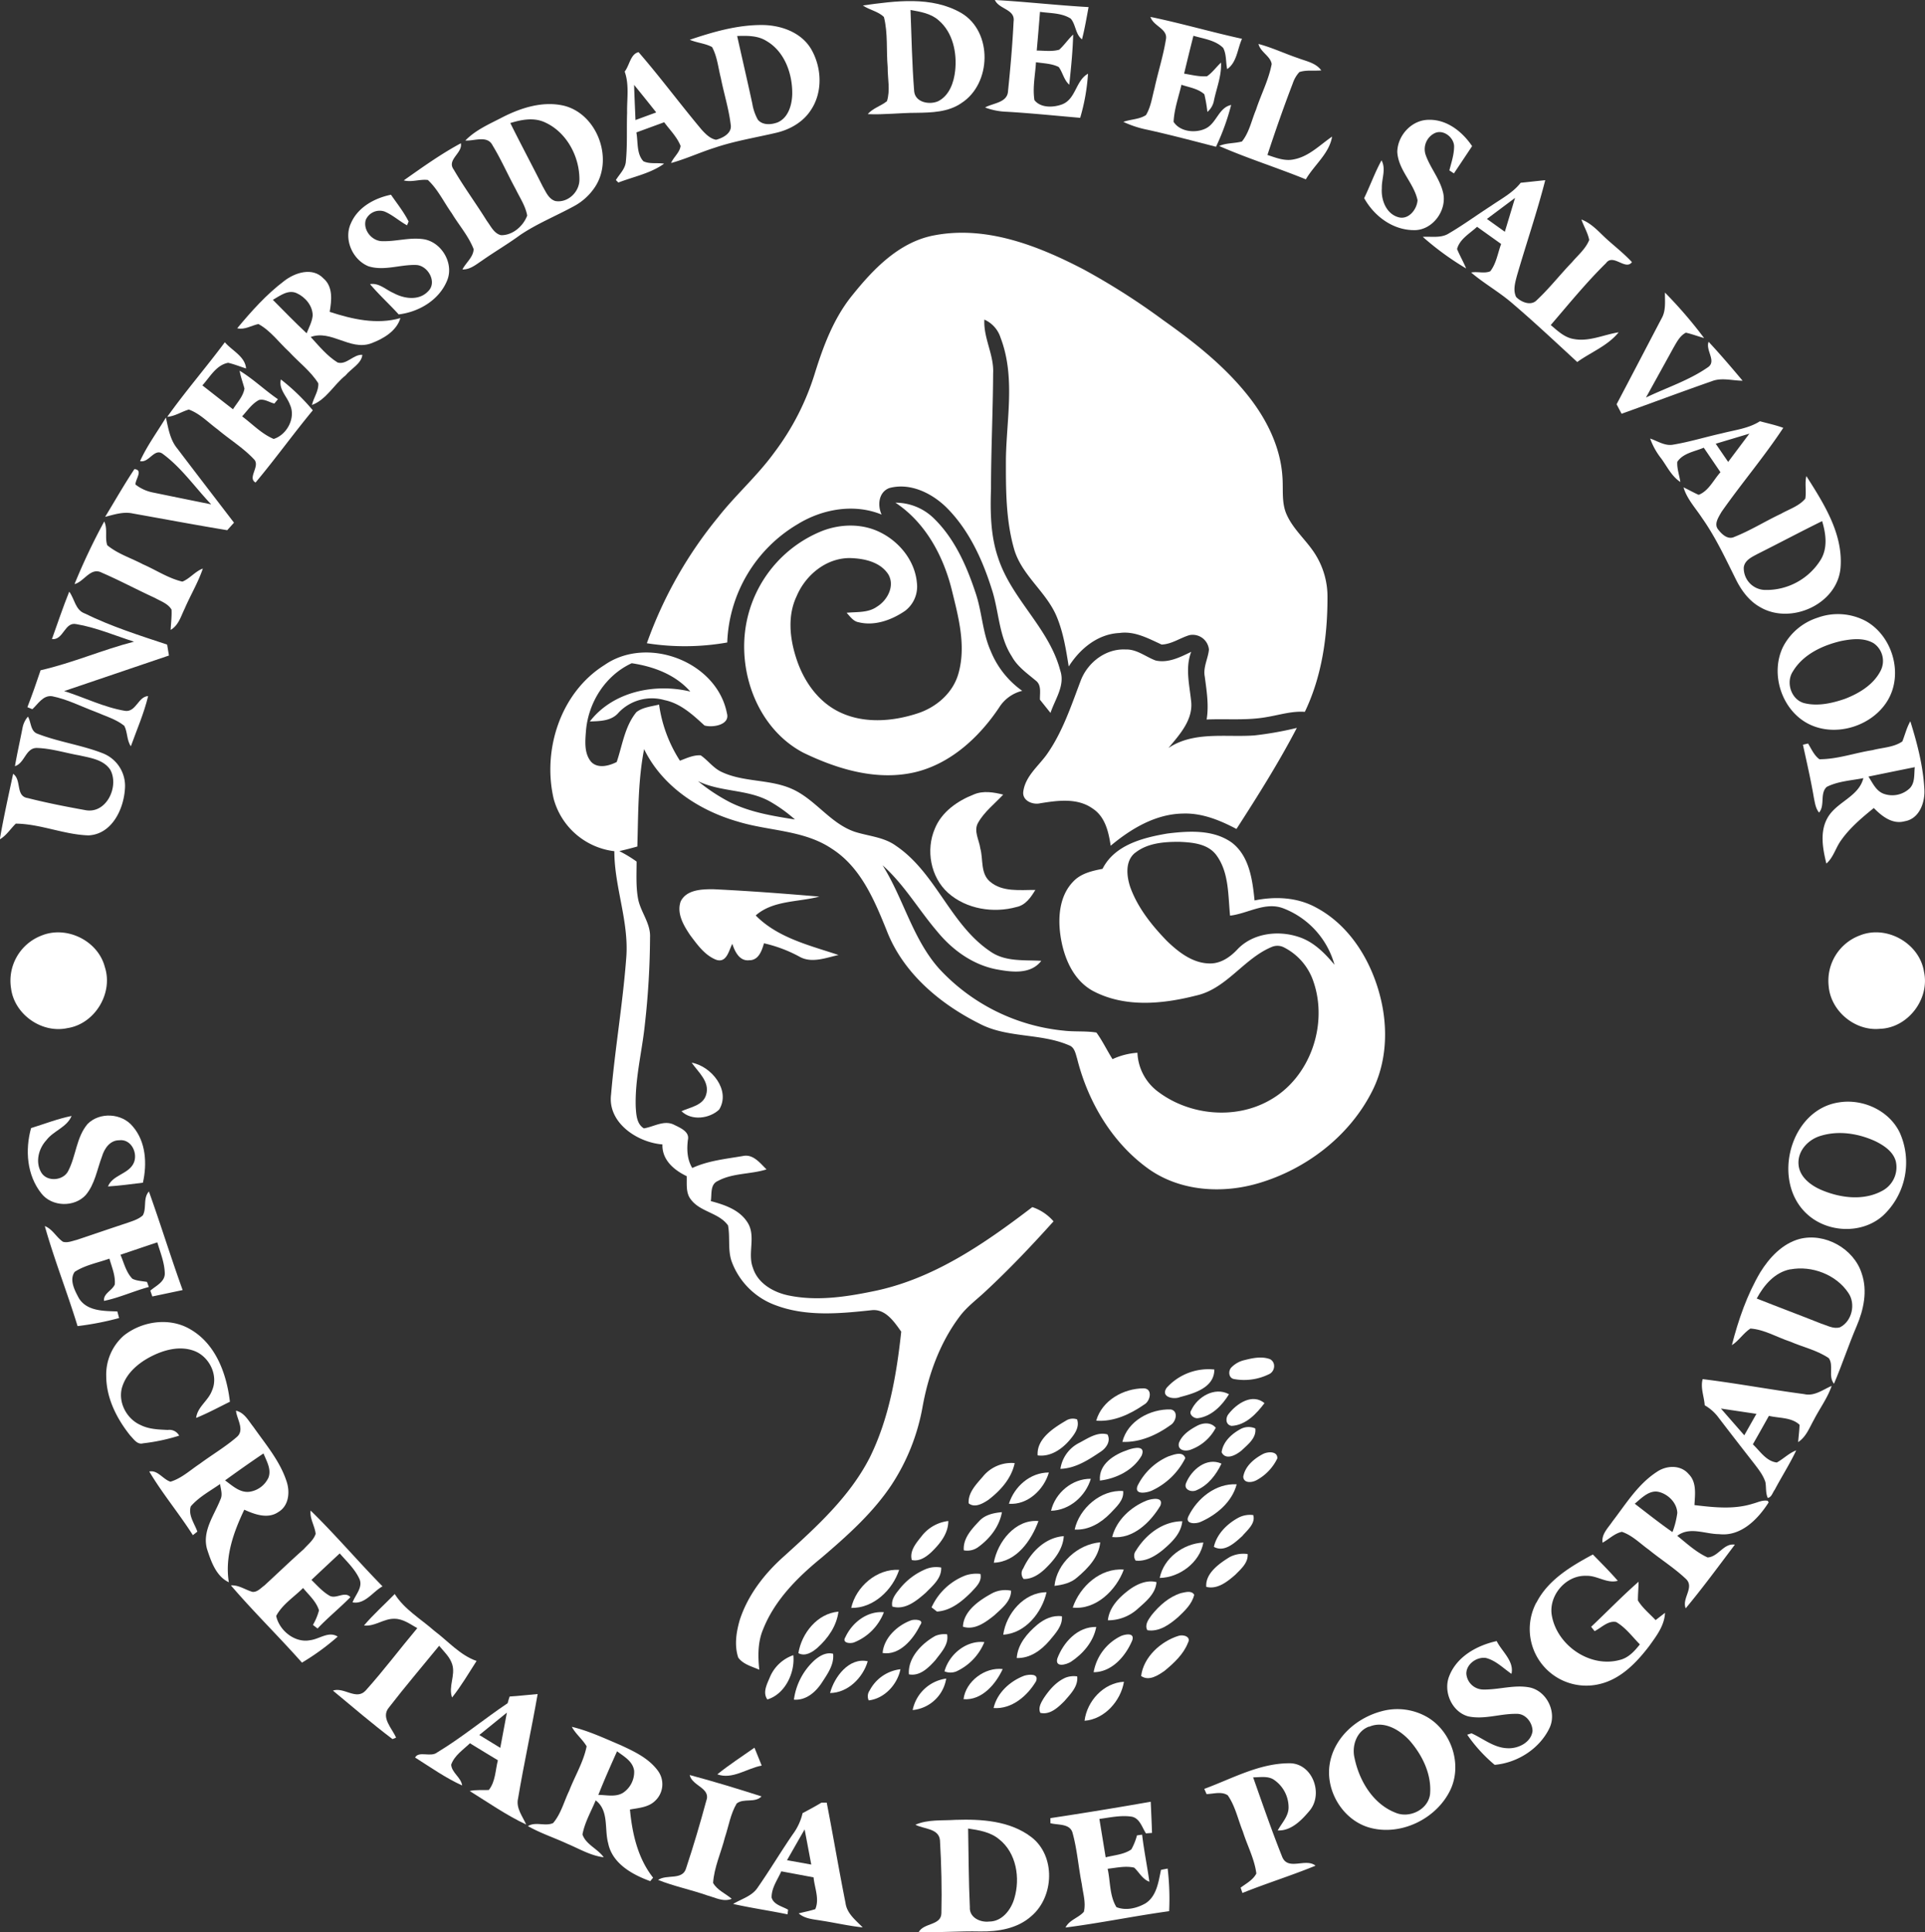 <svg id="Layer_1" data-name="Layer 1" xmlns="http://www.w3.org/2000/svg" viewBox="0 0 635.09 637.42"><rect x="0" y="0" width="635.09" height="637.42" fill="#333333" stroke="none"/><defs><style>.cls-1{fill:#fff;}</style></defs><path class="cls-1" d="M347.91,56.11c10.7-1.48,22.67-3.18,32.49,2.5,10.42,6.18,10,23.33,0,29.72-4.34,3-9.8,3.13-14.88,3.2-5.35,0-10.68.68-16,.43,1.72-2,4.35-2.65,6.34-4.27,1.15-3.61.2-7.52.24-11.24-.49-5.49.13-11.16-1.24-16.53C353,58.05,350.06,57.61,347.91,56.11Zm15.72,1.49c.35,8.94.5,17.9,1.21,26.82.34,3.7,5.06,4.56,7.92,3.28,3.7-1.86,5.2-6.23,5.61-10.1C379,71.7,377.61,65,372.9,61,370.36,58.74,366.87,58.18,363.63,57.6Z" transform="translate(-63.24 -54.31)"/><path class="cls-1" d="M391.47,54.31c10.32.58,20.59,1.76,30.91,2.34-.67,3.56-1.26,7.13-2.17,10.64-2.2-1.69-2-4.81-3.7-6.82-3-1.94-6.76-1.75-10.16-2.25q-.5,6.39-1.07,12.77c2.46,0,5,.41,7.41-.28,1.69-1.52,2.95-3.45,4.61-5-.14,5.53-.71,11-1.29,16.54-1.77-1.56-2.14-4-3.47-5.83-2.32-1.17-5-1.19-7.51-1.58-.24,4.15-1.17,8.36-.51,12.5,2.05,2.65,6.28,2.47,9.16,1.39,4.55-1.78,4.43-7.85,8.51-10.1a66.1,66.1,0,0,1-2.58,14.55c-8.06-.69-16.1-1.52-24.18-2a22.09,22.09,0,0,1-7.19-1.41c2.65-1.51,7.41-1.53,7.57-5.47.79-7.61,1.46-15.26,1.83-22.9C398.24,57.33,392.84,57.41,391.47,54.31Z" transform="translate(-63.24 -54.31)"/><path class="cls-1" d="M442.8,59.89C453,62,462.9,64.9,473,67.11c-1.53,3.35-1.67,7.76-4.89,10-.5-2.31-.2-4.91-1.33-7-2.59-2.58-6.48-3-9.81-4q-1.58,6.24-3.07,12.49c2.49.41,5,1.06,7.55.87,1.79-1.22,3-3,4.62-4.51.23,4.28-1.44,8.32-2.31,12.44a6.4,6.4,0,0,1-2.18,3.83,49,49,0,0,0-1-5.81c-2.08-1.89-5-2.28-7.56-3.14-.94,4.06-2.39,8-2.59,12.23,2.1,3.29,7.15,3.81,10.48,2.24,3.71-1.7,4.33-6.94,8.51-7.81a76.91,76.91,0,0,1-5,13.79c-7.54-1.94-15.06-3.94-22.66-5.62a34.66,34.66,0,0,1-7.9-2.59c2.43-.89,5.28-.8,7.46-2.25,1.61-2.66,2-5.83,2.8-8.78,1.17-5.39,2.88-10.66,3.76-16.1C448.66,63.81,443.76,63,442.8,59.89Z" transform="translate(-63.24 -54.31)"/><path class="cls-1" d="M290.81,67.43c7.63-2.58,15.58-4.88,23.7-4.87,6.16,0,12.85,2.27,16.22,7.74,3.64,6.08,4.07,14.37,0,20.37-2.53,3.91-6.83,6.36-11.28,7.42-6.86,1.62-13.85,2.72-20.54,5-4.81,1.52-9.4,3.67-14.27,5,.85-2,2.9-3.49,3.13-5.65-1.2-3-3.54-5.26-5.4-7.8L273.19,98c.59,3.15,0,7,2.32,9.51,2.1,1,4.58.42,6.82.8-4.44,3.21-10,4.26-15.08,6.22l-.82-.82c1.21-2,3.18-3.74,3.3-6.24.52-5.32.22-10.69.4-16-.08-4.52.76-9.19-.8-13.55,1.6-2,1.92-5.83,4.59-6.4,7.22,8.32,13.78,17.22,20.87,25.65,1.3,1.39,2.73,2.89,4.69,3.25,2.24-.57,5.35-2.19,4.83-5-.62-5.2-2.23-10.23-3.25-15.37-.88-3.41-1.18-7.08-2.9-10.22C295.9,68.6,293.18,68.46,290.81,67.43Zm15.63-1.25c1.66,7.44,3.39,14.87,5,22.32a16.32,16.32,0,0,0,1.81,5.27c1.55,1.94,4.49,1.71,6.58.9,3.49-1.53,4.67-5.7,4.78-9.21.13-6.69-2.46-14.15-8.52-17.64C313.21,66,309.71,66.09,306.44,66.18Zm-34,16.17c.12,3.85.3,7.71.46,11.56l6.84-2.51C277.35,88.38,274.92,85.35,272.47,82.35Z" transform="translate(-63.24 -54.31)"/><path class="cls-1" d="M478.43,68.81c4.47,1.19,8.66,3.18,13,4.65,2.71,1.05,5.9,1.55,7.72,4.07-2.4.24-4.93-.21-7.23.56a10.24,10.24,0,0,0-2.16,3.69c-3,7.81-5.76,15.71-8.37,23.65,2.77.91,5.67,2.11,8.65,1.47,5-.91,8.64-4.76,12.68-7.53-.91,5.6-5.91,9.36-8.66,14.11-9.46-3.85-19.23-6.9-28.59-11,2.37-1.07,5-.81,7.51-1.49,2.42-3,3.17-7,4.64-10.48,1.65-5.05,4.19-9.84,5.17-15.08C482.38,72.8,479.1,71.53,478.43,68.81Z" transform="translate(-63.24 -54.31)"/><path class="cls-1" d="M229,93c6.1-3.11,13.14-5.37,20-3.88,11.06,2.5,16.7,17.23,10.67,26.68a19.2,19.2,0,0,1-7.2,6.6c-5.84,3.18-12.06,5.69-17.59,9.42-4.09,3-8.47,5.55-12.61,8.46-2,1.32-3.94,3-6.46,2.92,1.13-2.24,3.61-4.07,3.69-6.7-1.68-4.32-4.82-7.87-7.2-11.81-2.63-3.68-4.59-7.92-7.9-11-2.65-.34-5.3.83-7.95.13,6.11-4.3,12.25-8.71,18.83-12.24.67,3.24-4.76,5.39-2.35,8.67,3.37,5.8,7.38,11.22,10.92,16.92,1.32,1.74,2.36,4.18,4.69,4.73,3.85.07,7.32-3,8.63-6.46-.54-3.14-2.4-5.85-3.77-8.68-2.63-4.78-4.8-9.81-7.64-14.46-1.7-3.49-6.07-1.4-9-1.63C220.18,97.15,224.72,95.23,229,93Zm2.62,1.94c3.47,7,7.16,13.88,10.66,20.86,1.06,1.82,2,4.21,4.21,4.84,4.16.67,8-3.08,7.91-7.2,0-7.54-4.23-15.45-11.2-18.68C239.48,92.94,235.31,93.76,231.58,94.91Z" transform="translate(-63.24 -54.31)"/><path class="cls-1" d="M524.23,104.46c.06-5.45,4.76-10.61,10.34-10.62,6-.18,11.14,3.91,14.34,8.68q-3,4.52-6,9l-1.5-1c.68-2.65,1.6-5.32,1.56-8.09-.19-2.89-3.58-5.51-6.38-4.2a5.88,5.88,0,0,0-3.06,7c1.45,4.28,4.56,7.82,5.71,12.23,1.73,6-3.33,13-9.66,12.77-6.92-.07-13-4.65-16.28-10.55,2-4.13,3.52-8.45,5.73-12.47,1.57,2.89,0,6.12.1,9.19-.29,3.87,1.45,8.49,5.54,9.59,3.32.88,6.05-2.61,6.24-5.63C529.73,114.71,524.58,110.48,524.23,104.46Z" transform="translate(-63.24 -54.31)"/><path class="cls-1" d="M564.94,114.61c2.7-.27,5.39-.59,8.1-.85-2.73,10.66-6.32,21.07-9.37,31.63-.58,2.23-1.31,4.71-.22,6.91,1.67,1.71,4.91,3.06,6.83,1,4.14-3.87,7.63-8.37,11.56-12.45,2-2.35,4.53-4.44,5.71-7.37-.47-2.38-1.79-4.48-2.58-6.75,3.51,1.3,5.89,4.26,8.6,6.68s5.6,4.7,8.08,7.38c-2.13,2.87-6.18-2.95-8.55.32-6.51,6.4-12.29,13.51-18.24,20.43,2.24,1.89,4.5,4.1,7.52,4.6,5.11,1,9.93-1.43,14.88-2.2-3.59,4.45-9.12,6.53-13.66,9.8-7.17-6.6-14.27-13.28-21.69-19.6-4.22-3.6-9.09-6.33-13.31-9.92,2.07-.42,4.4.42,6.31-.42,2-2.57,2.47-6,3.58-9l-7.94-5.67c-2.38,2.21-5.71,4-6.6,7.33.9,2.18,2.09,4.23,3,6.42a93.37,93.37,0,0,1-14.31-10.43c2.88-.19,6.06.51,8.64-1.16,4.77-2.79,9.23-6.07,13.88-9.06C558.56,119.88,562.35,117.92,564.94,114.61ZM553.8,126.54l5.91,4.23q1.69-5.58,3.37-11.17Z" transform="translate(-63.24 -54.31)"/><path class="cls-1" d="M179,128c2.28-5.33,7.79-8.33,13.23-9.45,2,2.91,4.23,5.68,5.82,8.84l-.52,1.25c-2.59-1.39-4.77-3.47-7.51-4.58a5,5,0,0,0-6.11,2.81c-1,3.39,2.17,7.13,5.62,7,4.32.12,8.59-1.22,12.92-.71,6.2.57,10.69,7.84,8.33,13.63-2.61,6.48-9.27,10.42-16,11.25-3.09-3.4-6.51-6.49-9.46-10,3-.48,5.21,1.86,7.76,2.95,3.45,1.89,8.37,2.6,11.34-.53,3.19-2.94.06-8.54-3.84-8.73-5.26-.2-10.6,2.06-15.79.42C179.51,140,176.58,133.22,179,128Z" transform="translate(-63.24 -54.31)"/><path class="cls-1" d="M344.16,152.05c7.13-8.91,15.72-18,27.46-20.13,17.14-3.22,34.17,3.49,49.13,11.28A226.8,226.8,0,0,1,447,159.93c10.41,7.37,20.59,15.4,28.47,25.54,5.8,7.47,10.19,16.4,10.85,25.95.36,4.24-.39,8.74,1.45,12.73,2.28,5.06,6.76,8.63,9.6,13.34a26.27,26.27,0,0,1,3.83,13.91c0,12.89-1.83,26-7.47,37.75-4.22-.31-8.29,1-12.4,1.69-6.6,1.23-13.35.54-20,.84.78-4.72,0-9.45-.61-14.12-.61-3.1,1.07-5.93,1.37-8.93a5.39,5.39,0,0,0-6.42-4.79c-3.1.92-5.87,3-9.19,3.11-4.4-2-8.89-4.53-13.92-3.81-7.16.32-13.05,5.22-16.73,11.05-.88-5.48-1.74-11-3.86-16.2-3.37-8.39-11.7-13.8-14.19-22.65-2.75-9.66-2.69-19.85-2.67-29.82.24-13.25,3.13-27.09-1.79-39.86a9.7,9.7,0,0,0-5.32-5.91c-.34,6.12,3.22,11.62,2.89,17.74-.06,12.68-.7,25.36-.7,38-.26,7.66-.17,15.52,2.35,22.85,4.44,13.66,16.82,23.16,20.49,37.16,1.7,4.94-1.74,9.51-3.21,14l-3.48-4.35c-.09-2.1.59-4.73-1.3-6.24-2.9-2.44-6.14-4.66-8-8.07-4.36-6.73-4.19-15-6.68-22.42-3.12-9.82-7.62-19.56-15.05-26.87-4.84-4.66-11.91-8.08-18.7-6.22-3.52,1.37-3.92,5.67-2.51,8.74-9-3.7-19.47-1.87-27.63,3.13a47.31,47.31,0,0,0-23.3,39.07,80.56,80.56,0,0,1-26.52.25A138.86,138.86,0,0,1,300.11,225c5.83-7.43,13-13.71,18.55-21.36a84.59,84.59,0,0,0,13.5-26.47C334.94,168.29,338.3,159.4,344.16,152.05Z" transform="translate(-63.24 -54.31)"/><path class="cls-1" d="M157,147c3.57-2.78,9.35-4.64,12.92-.87,3.26,2.75,2.73,7.31,2.09,11.06,7.49,2.45,15.53,4.29,23.33,2.06-1.3,4.38-5.83,6.94-9.87,8.41-6.82,2.3-13-4.63-19.72-2.18,2.75,3,5.38,6.25,8.87,8.42,2.93.89,5.28-2.76,8.16-2.53-.23,2.85-3.75,4.59-5.54,6.79-3.85,3.05-6.35,8-11.08,9.76.52-2.42,2.28-4.65,2.09-7.16-2.51-4-6.42-6.91-9.61-10.36-3.35-3.08-6.11-7-10.14-9.19-2.33.48-4.53,2-7,1.4C146.17,157,151.12,151.44,157,147Zm-3.71,6.26c3.67,3.7,7.31,7.44,11.11,11,.76-1.91,1.79-3.77,2-5.84,0-3.24-2.43-6.1-5.27-7.39S155.59,151.9,153.25,153.24Z" transform="translate(-63.24 -54.31)"/><path class="cls-1" d="M612.54,150.84a146.13,146.13,0,0,1,12.91,15c-2-.57-4-1.32-6-1.78-2,1-3.07,3.2-4.17,5.08-3,5.47-6,10.88-9,16.31,6.79-3.26,14.1-5.6,20.33-9.91,3.14-2-.78-5.61.33-8.47,3.86,4.16,7.56,8.48,11.21,12.84-3.39,0-6.86-1.12-10.14.16-10,3.49-19.84,7.18-29.77,10.74-.56-1-1.11-2.09-1.66-3.13,5-9.46,9.92-18.95,14.9-28.42C612.91,156.71,612.49,153.66,612.54,150.84Z" transform="translate(-63.24 -54.31)"/><path class="cls-1" d="M118.42,191.83c6-8.43,12.81-16.29,19-24.61,2.35,2.77,6.68,4.66,7,8.65-2-.63-3.89-1.41-5.91-1.87-3.95.74-6,4.69-8.5,7.45,3.36,2.63,6.71,5.27,10.1,7.88,1.37-2.19,3.34-4.2,3.78-6.82-.51-2-1.27-3.88-1.59-5.9,4.5,2.73,8.29,6.43,12.63,9.4l-1.18,1.43c-1.68-.39-3.35-1.67-5.11-1.15-2.3,1.24-3.79,3.49-5.52,5.38,3.41,2.54,6.43,5.78,10.41,7.45,4.37-1.36,7.37-6.94,5.38-11.27-1-2.8-3.8-5.12-3-8.36a69.45,69.45,0,0,1,10.53,10.18c-6.46,7.81-12.38,16.06-18.89,23.83-2.81-1.58,1.75-5.51-.57-7.72-3.54-3.76-8-6.48-11.95-9.81-3.09-2.26-5.82-5.22-9.49-6.55C123.09,190.14,121,191.62,118.42,191.83Z" transform="translate(-63.24 -54.31)"/><path class="cls-1" d="M109.45,206.43c2.31-5.08,5.66-9.61,8.53-14.37.78,3.52,1.35,7.3,3.72,10.18,6.21,8.19,12.49,16.34,18.74,24.51-.75.82-1.49,1.65-2.23,2.48-10.41-1.72-20.78-3.67-31.16-5.52-3.1-.68-6.15.36-9.12,1.11,3.21-5.26,6.25-10.63,9.66-15.75,3,.26.26,3.43.35,5.09a13.54,13.54,0,0,0,5.58,2.59q9.7,2,19.39,3.95c-5.3-5.57-9.76-12.08-16-16.67C114.17,202,112.38,207.15,109.45,206.43Z" transform="translate(-63.24 -54.31)"/><path class="cls-1" d="M631.29,197.28c4.25-1.11,8.81-1.58,12.58-4,2.57.71,5.19,1.25,7.7,2.18-6.31,9.57-13.79,18.33-20.37,27.72-.94,1.68-2.6,4-1.11,5.81,1.19,1.57,3.17,3.47,5.31,2.46,5.34-2.11,10.24-5.2,15.44-7.65,2.72-1.54,6-2.54,8-5,.4-2.46-.23-5,.35-7.43,5.72,9,12.15,19,11.28,30.16-.93,12-16.19,18.93-26.3,13.21-3.84-2.05-6.5-5.7-8.36-9.54-3.4-6.83-6.64-13.79-11.07-20.05-2.14-3.28-4.95-6.22-6.08-10.06,1.68.78,3.29,1.72,5,2.47,3.32-1.3,4.89-4.93,7.19-7.46q-2.75-4.05-5.51-8.09c-3,1.29-6.8,1.76-8.73,4.66-.16,2.26.7,4.43,1,6.65-2.85-1.87-4.32-5-6.25-7.68a23.27,23.27,0,0,1-3.71-6.65c2.48.82,4.92,2.56,7.67,2C620.73,200.09,626,198.45,631.29,197.28Zm-2,3.42c1.36,2,2.72,4,4.1,6l7-9.33Zm13.81,36.35c-1.84,1-4.3,2.07-4.56,4.48a7.18,7.18,0,0,0,7,7.41A21.06,21.06,0,0,0,664,238.85c2.27-3.87,1.63-8.52.39-12.62C657.27,229.73,650.23,233.48,643.1,237.05Z" transform="translate(-63.24 -54.31)"/><path class="cls-1" d="M358.67,220.15A18.1,18.1,0,0,1,371,225c7,6.64,11.08,15.77,14.07,24.82,2.16,6.28,2.28,13.1,5,19.21a29.86,29.86,0,0,0,10.42,13.19,12.47,12.47,0,0,0-7.63,5.52C386.32,297.5,377,306.13,365.4,309c-12.64,3.06-25.73-.86-37.11-6.36-15.14-7.95-22-26.86-18.74-43.15a41,41,0,0,1,24.89-30c6.18-2.41,13.44-2.53,19.42.55,6.25,3.16,11.23,9.38,11.87,16.48a10.07,10.07,0,0,1-3.87,9.3c-4.36,3-10,5.09-15.31,3.78-1.81-.29-2.85-1.92-4-3.13,3.34-.35,7.07.08,10-2,3.44-2.09,6-6.82,3.77-10.65-2.67-4.19-8.15-5.31-12.78-5.4-7.81,0-14.58,5.66-17.5,12.63-3,6.34-2.26,13.69-.18,20.18,2.31,7.38,7,14.35,14.09,17.87,8,4,17.59,3.3,25.9.59,6.28-2,11.87-6.8,13.63-13.31,2.56-9.2-.09-18.76-2.3-27.75C374.34,237.44,368.45,226.63,358.67,220.15Z" transform="translate(-63.24 -54.31)"/><path class="cls-1" d="M87.83,247a209.55,209.55,0,0,1,9.8-20.66c1.19,2.49.14,5.32,1,7.85,3.45,2.86,7.85,4.21,11.78,6.29,4.32,1.88,8.35,4.62,13,5.71,2.49-1,4.19-3.37,6.75-4.31-1.55,4.61-4.09,8.79-6,13.24-1.24,2.51-2,5.49-4.62,7,.1-2.24.41-4.46.29-6.69-1.15-2-3.58-2.78-5.5-3.87-5.88-2.69-11.58-5.76-17.51-8.32C93.12,241.29,91,246.23,87.83,247Z" transform="translate(-63.24 -54.31)"/><path class="cls-1" d="M86.08,249.5c1.77,2.37,2,6.07,5.11,7.19,8.71,4.28,18,7.23,27.19,10.28l.6,3.6Q101.7,276.45,84.4,282.3c6.74,2.12,13.19,5.39,20.19,6.54,3.57.38,4.26-4.75,7.52-4.89-1.36,5.68-3.72,11.07-5.7,16.56-1.38-2-1.06-4.65-2.16-6.75-2.77-2.23-6.29-3.2-9.49-4.61C90,287.37,85.45,285,80.44,284c-3-.42-4.64,2.57-6.53,4.28l-1.63-.67c1.55-4,3-8.11,4.35-12.18,10.49-2.38,20.4-6.75,30.82-9.43-6.29-2-12.45-4.67-19-5.78-3.93-.88-4.21,5.34-8.08,4.94C82.24,259.94,84,254.66,86.08,249.5Z" transform="translate(-63.24 -54.31)"/><path class="cls-1" d="M662.9,258.09a19.58,19.58,0,0,1,15.92,1.12c8.7,4.88,12.36,17.17,7.36,25.89s-17.29,12.64-26.33,8c-8.88-4.56-12.75-16.72-8.24-25.61A19.56,19.56,0,0,1,662.9,258.09Zm7.88,7.67c-6.2,1.42-12.63,4.42-16,10-2.48,3.67-.59,9.49,3.83,10.55s9.12,0,13.34-1.46c4.67-1.81,9.37-4.64,11.73-9.24a7.09,7.09,0,0,0-2.29-9.09C678.19,264.64,674.25,265.08,670.78,265.76Z" transform="translate(-63.24 -54.31)"/><path class="cls-1" d="M419.84,278.71c2.32-5.92,8.25-10.47,14.76-10.13,3.7-.13,6.6,2.41,9.9,3.63,4.12.94,8.13-1.1,11.74-2.86-2,5.22-.61,10.72-.05,16.06.84,6.25-3.76,11.25-7.47,15.67,8.42-5.62,18.88-3.47,28.37-4.15a113.36,113.36,0,0,0,14-2.48c-6,11.51-12.9,22.46-19.92,33.34-5.46-2.88-11.42-5.33-17.71-5.08-9,.15-17.07,5-23.79,10.61-.67-4.51-1.81-9.54-5.88-12.22-5.06-3.65-11.6-2.71-17.35-1.79-2.49.6-6-.84-5.6-3.85.64-4.93,4.79-8.24,7.57-12C413.76,296,416.62,287.18,419.84,278.71Z" transform="translate(-63.24 -54.31)"/><path class="cls-1" d="M262.68,273.7c14.12-9.84,37.08-1.14,40.39,15.95,1.1,3.87-4.84,4.78-7.41,4-3.85-3.52-7.86-7.28-13.17-8.37a15.13,15.13,0,0,0-15.09,4.05c-2.35,2.87-6.19,2.88-9.57,3,7.65-9.89,21.44-12.69,33.16-9.87-4.94-5.61-12.11-8.27-19.33-9.35-8.69,4-14.33,12.94-15.1,22.34-.27,3.42-.65,7.45,1.76,10.25,2.25,2.27,5.88,1.26,8.38,0,1.89-5.55,2.66-11.79,6.51-16.46,2.13-1.64,4.94-1.85,7.47-2.49a45.82,45.82,0,0,0,6.88,18.52c2.2-.83,4.43-1.91,6.85-1.77,2.37,1.63,4.09,4.11,6.72,5.39,7.33,3.56,15.93,2.38,23.34,5.67,7.82,3.45,12.66,11.44,20.86,14.19,4.53,1.43,9.54,1.71,13.5,4.59,13.18,8.91,17.87,25.88,31,34.77,4.95,3.57,11.21,2.85,16.95,3.18-3.55,4.64-9.94,3.72-15,2.77-7.76-1.57-14.42-6.43-19.36-12.48-6.13-7.17-10.9-15.5-18-21.81,6.92,11,9.9,24.32,18.7,34.16a64.5,64.5,0,0,0,41.23,20.41c3.53.4,7.11.05,10.62.61,2,2.75,3.48,5.88,5.31,8.78a23.11,23.11,0,0,1,8.22-2.11,16.87,16.87,0,0,0,6.9,12.92c10.36,7.76,25.41,9.21,36.76,2.73,13.24-7.39,19.3-24.77,14.45-39A19.6,19.6,0,0,0,487,366.94a4.76,4.76,0,0,0-4.27-.19c-9.22,3.86-14.82,13.77-24.87,16-10.83,2.76-23,4-33.37-1.18-7.19-3.5-10.43-11.54-11.44-19-.8-6-.18-12.85,4.24-17.4,2.5-2.71,6.22-3.55,9.69-4.22,4-7.92,13.35-10.28,21.36-11.65,7.1-.87,15.18-1.39,21.31,3,5.8,4.46,6.8,12.29,7.49,19.07,6.74-1.38,14-1.08,20.17,2.27,11.31,5.95,18.43,17.78,21.4,29.9,2.55,10.33,2,21.68-3,31.2-7.49,14.51-21.5,25.2-37,29.84-12.08,3.64-26.05,2.81-36.55-4.65-12.05-8.63-20-22.16-23.56-36.38-.52-1.63-.82-3.74-2.67-4.39-9.45-4.1-20.51-2.29-29.71-7.23-13-6.53-25.08-16.71-30.43-30.6-4.06-10.05-8.57-20.91-18.09-27-9.25-6.25-20.83-5.81-31.14-9-12.78-3.68-24.86-11.65-30.82-23.87-2.05,10.59-1.91,21.39-2.23,32.12q-3,.84-5.94,1.52a42.19,42.19,0,0,1,5.69,3.44c0,4-.24,8.05.44,12,.74,4.52,4.22,8.24,4,13a267.44,267.44,0,0,1-1.72,28.84c-.95,9.06-3.31,18-3,27.18.17,2.47.3,5.56,2.68,7,3.3-.51,6.68-2.86,10-1.17,2,1,5.18,2.27,4.52,5-.38,3.18-.25,6.43,1.45,9.25,5.33-2.47,11.23-3,16.95-4,3.26-.54,5.48,2.45,7.55,4.46-5.25,1.66-11.11,1.15-16,3.79-2.68,1.13-2,4.35-2.38,6.67,4.47,1.2,9.34,2.8,12,6.88,3.08,4.54,0,10.24,1.89,15.13,1.6,5.15,6.78,8.09,11.78,9.12,9.18,1.9,18.66.52,27.74-1.35,19.87-3.95,36.86-15.73,52.66-27.8a15.91,15.91,0,0,1,7,4.7c-7.15,7.95-14.52,15.73-22.35,23-2.92,2.77-6.24,5.16-8.66,8.43-6.54,8.71-10.3,19.22-12.22,29.87a68.74,68.74,0,0,1-10.22,25.64c-6.2,9.31-14.63,16.8-23.05,24-7.92,6.45-15.5,14-19.32,23.65-1.78,4.21-1.73,8.86-1.26,13.33-2.42-1.07-5.3-1.75-6.94-4-1.33-4-.66-8.36.47-12.32,2.66-8.29,8.18-15.38,14.63-21.11,10.67-9.67,21.68-19.61,28.32-32.63,6.36-12.91,8.81-27.28,10.35-41.47-2.33-3.27-5.24-7.65-9.85-7.07-10.46,1.12-21.46,2.16-31.52-1.62a24.27,24.27,0,0,1-14.61-14.57c-1.28-3.81-.43-7.9-1.16-11.78-3-4.22-9.16-4.41-12.25-8.56-1.76-2.18-1.28-5.11-1.39-7.7-4.2-2-8.19-5.39-8-10.47-8.27-.64-18.12-7.15-16.95-16.44,1.28-15.05,3.87-30,5-45,1-12-3.91-23.38-3.92-35.29a23.66,23.66,0,0,1-20-17.23C242.11,301.66,248.19,282.77,262.68,273.7ZM293.5,312a60.82,60.82,0,0,0,10.61,7c6.67,3.31,14.11,4.51,21.4,5.66a49.4,49.4,0,0,0-8.29-5.95C309.88,314.61,301,315.69,293.5,312Zm144.23,23.65c-3.36,2.72-2.82,7.69-1.59,11.36,2.47,6.81,7.11,12.6,12.1,17.74,3.87,3.74,8.63,7.44,14.27,7.41,3.59,0,6.65-2.16,9-4.67,5-5.29,13.28-6.33,20-4.14,5,1.55,8.75,5.34,12,9.24A27.92,27.92,0,0,0,486.69,354c-6-2.33-11.73,1.7-17.63,2.39-.69-6.77-.3-14.32-4.59-20.05-2.78-3.66-7.72-4.11-12-4.3C447.45,332,441.84,332.38,437.73,335.68Z" transform="translate(-63.24 -54.31)"/><path class="cls-1" d="M70.7,294.3a7.8,7.8,0,0,1,1.76-3.57c1.06,1.77.81,4.75,3.05,5.61,7,2.74,14.64,3.74,21.68,6.5a11.55,11.55,0,0,1,7.27,11.67c-.41,6.75-4.29,15-12,15.4-8.13-.25-15.85-3.79-24-3.88-1.78,1.72-3.09,3.92-5.28,5.18,1.25-7.25,2.86-14.43,4.39-21.61,2.9,2,.71,7.4,4.84,8,6.31,1.6,12.72,2.85,19.12,4,6.9,1.21,11.07-7.9,8.1-13.33-2.23-3.37-6.55-3.92-10.18-4.75-4.67-.82-9.25-2.3-14-2.45-3.77-.09-4,5-7.28,6C68.91,302.81,69.87,298.57,70.7,294.3Z" transform="translate(-63.24 -54.31)"/><path class="cls-1" d="M690.86,298.91c.88-2.21,1.43-4.56,2.63-6.65,2.26,7.23,4.21,14.69,4.62,22.27.32,4.39-1.59,9.92-6.49,10.72-4.07,1.11-7.54-1.69-10.18-4.37-3.92,3.19-7.86,6.49-10.79,10.65-1.79,2.45-2.51,5.63-4.86,7.68-1.2-4.91-2.24-10.51.41-15.13,3-5.27,10.24-6.86,11.8-13.06-4,.79-8.35,1-12.09,2.89-2.34,2.15-.5,6.12-2.53,8.47-1.14-1.35-1.35-3.16-1.7-4.82-1-5.89-2.34-11.72-3.62-17.56l1.69-.4c1.11,1.81,2,3.93,3.75,5.19,6,0,11.67-2.1,17.52-3C684.29,300.91,688,300.9,690.86,298.91Zm-11.19,11.6c1.39,2.09,2.51,4.76,5.06,5.68a8.37,8.37,0,0,0,8.61-1.86c1.75-1.85,1.35-4.61,1.62-6.93C689.86,308.42,684.76,309.47,679.67,310.51Z" transform="translate(-63.24 -54.31)"/><path class="cls-1" d="M384.53,316.4c3.1-1.31,6.52-.73,9.68.06-2.82,3.05-6.25,5.65-8.31,9.33-1.51,2.69.39,5.65.76,8.42,1,3.62,0,8.2,3.16,10.92,4.12,3.56,10,2.74,15,2.77-1.45,2.42-3.21,5-6.15,5.62-7.65,2.14-16.61.73-22.64-4.64-5.79-5.2-7.41-14.16-4.35-21.23C373.92,322.14,379.16,318.5,384.53,316.4Z" transform="translate(-63.24 -54.31)"/><path class="cls-1" d="M287.8,351.72c1.89-3.92,7-4.07,10.76-4.05,11.68.55,23.35,1.44,35,2.43-7,1.87-15.26,1.18-21,6.22,7.26,7.4,17.81,9.88,27.33,13.05-4.17.91-8.84,2.83-12.88.56a45.26,45.26,0,0,0-11.72-4.42c-.71,2.45-1.78,5.65-4.9,5.59-3.2.35-4.72-2.9-5.55-5.41-1.16,2.2-1.84,6.38-5.27,5.27-3.77-1.45-6.23-4.95-8.58-8.06C288.81,359.68,286.42,355.7,287.8,351.72Z" transform="translate(-63.24 -54.31)"/><path class="cls-1" d="M76.83,363c8.32-3.47,18.74,1.62,21,10.34,2.83,8.66-3.33,18.79-12.35,20.15C77.05,395.33,68,389,66.89,380.4A15.94,15.94,0,0,1,76.83,363Z" transform="translate(-63.24 -54.31)"/><path class="cls-1" d="M676.85,362.91c8.8-3.54,19.65,2.57,21.14,11.94,2,9-5.28,18.58-14.51,18.87-8.24.83-16.28-5.86-16.93-14.11A15.93,15.93,0,0,1,676.85,362.91Z" transform="translate(-63.24 -54.31)"/><path class="cls-1" d="M291.43,404.89c6.46,1.14,13,9.1,9.07,15.48-3.19,3-9.09,3.78-12.43.53,2.93-1.33,7.15-1.88,8.15-5.48C297.47,411.13,293.57,408,291.43,404.89Z" transform="translate(-63.24 -54.31)"/><path class="cls-1" d="M669.88,418c7.87-1.3,16.54,2.61,20.09,9.9a24,24,0,0,1-5.56,27.51c-7,6.18-18.44,5.61-25.13-.7C647.62,443.87,653.77,420.44,669.88,418ZM664,429c-4.1,1.16-7.71,4.89-7.4,9.37.25,4.18,4,7,7.56,8.52,6.26,2.66,13.91,3.65,20.09.26a8.79,8.79,0,0,0,4.44-9.75c-.87-3.17-3.81-5.12-6.57-6.52C676.5,428.26,669.93,427.2,664,429Z" transform="translate(-63.24 -54.31)"/><path class="cls-1" d="M73.49,426.47c4.45-1.37,8.8-3.09,13.37-4-1.56,3.77-6,4.89-8.33,8-2.58,2.79-3.7,7.24-1.68,10.65,1.87,3.18,7.22,2.75,8.86-.43,2.63-5,2.68-11.14,6.41-15.56,4-4.06,11.34-3.6,14.91.78,4.38,5.05,4.77,12.32,3.36,18.58-3.84.46-7.67,1-11.53,1.24,1.5-3.75,6.48-4,8.35-7.44,1.77-3.29-.61-8.37-4.69-7.8-3,0-4.87,2.74-5.64,5.37-1.62,4.27-2.32,9.09-5.35,12.69-3.77,4.12-11.16,3.93-14.63-.5C72.07,442,71.49,433.66,73.49,426.47Z" transform="translate(-63.24 -54.31)"/><path class="cls-1" d="M110.37,455.25c1.31-2.44,0-5.63,2-7.86,3.86,10.78,7.23,21.74,11.13,32.52l-10,2.11c-.17-.48-.5-1.44-.66-1.92,1.82-1.6,4.79-2.86,4.77-5.67-.08-3.56-1.47-6.9-2.47-10.26-4.06,1.34-8.1,2.73-12.16,4.09,1.17,2.68,1.83,5.75,3.93,7.91,1.49.75,3.22.75,4.84,1.06.14.41.44,1.25.59,1.66-5,1.35-9.72,3.55-14.79,4.59-.25-2.49,2.72-3.38,3.56-5.43.25-2.95-1-5.73-1.77-8.51-3.83,1.38-8,2.11-11.46,4.36-1.88,2.67.06,6.24,1.43,8.77,2.7,4.25,8.21,4.13,12.64,4.29.15.55.44,1.63.58,2.18a96.64,96.64,0,0,1-13.7,2.66c-3.38-11.06-7.66-21.84-10.81-33,2.59,1,3.78,3.69,6,5.18,1.5.43,3.05-.27,4.5-.61,5.55-1.85,11.08-3.77,16.64-5.59C106.92,457.14,108.91,456.6,110.37,455.25Z" transform="translate(-63.24 -54.31)"/><path class="cls-1" d="M656.89,463.06c8.4-2.18,18,3.16,20.58,11.44,1.94,5.7.62,11.89-1.68,17.27-2.69,6.28-4.81,12.78-7.49,19.05-2-2.48,0-6-1.7-8.44-3.83-2.62-8.5-3.63-12.73-5.46-4.37-1.43-8.5-4-13.15-4.32-2.31,1.5-3.78,4-6.11,5.49,2.14-8.34,5-16.64,9.4-24.08C647,469.19,651.24,464.62,656.89,463.06Zm-3,10c-5.15,1-8.72,5.24-11.08,9.64,7.06,2.8,14.17,5.45,21.23,8.26,2,.61,4.14,1.91,6.27,1.22,3.93-2,5.24-7.69,2.75-11.31C669.06,474.82,661,471.75,653.91,473.09Z" transform="translate(-63.24 -54.31)"/><path class="cls-1" d="M104,495c6.09-4.89,15.24-6.21,22.09-2.11,8.38,4.86,11.93,14.7,13,23.86-3.7,1.82-7.32,3.79-11.14,5.34.43-3.67,4-5.65,5.22-9,2.25-5-.89-11.31-5.94-13.14-4.73-1.74-9.94-.3-14.25,1.92-4,2.09-7.79,5.23-9.3,9.62-1.79,5,1.16,10.85,5.92,12.94,2.78,1.4,5.94,1.49,9,1.63a3.64,3.64,0,0,1,3.75,1.88,62.82,62.82,0,0,1-11.91,2.53c-1.92.53-3.07-1.39-4.22-2.55-4.43-5.53-7.88-12.29-7.93-19.52A17.15,17.15,0,0,1,104,495Z" transform="translate(-63.24 -54.31)"/><path class="cls-1" d="M473.88,503c2.69-.69,5.67-1.3,8.37-.29,2.08,1.12,1.62,4.16-.45,5a18.45,18.45,0,0,1-11.23,1.59c-1.9-.19-2.22-2.45-1.2-3.74A8.79,8.79,0,0,1,473.88,503Z" transform="translate(-63.24 -54.31)"/><path class="cls-1" d="M448.17,512.12a18.57,18.57,0,0,1,15.7-6c0,5.95-6.57,7.85-11.25,9.07C450.39,516.16,446,515.16,448.17,512.12Z" transform="translate(-63.24 -54.31)"/><path class="cls-1" d="M625.65,517.92c-.18-2.87-1.47-5.79-.67-8.63,11.19,1.37,22.29,3.47,33.47,4.94,3.37.8,6.18-1.46,9.09-2.71-1.36,4-3.92,7.4-5.83,11.12-1.49,2.63-2.58,5.7-5.23,7.43.14-1.92.41-3.81.46-5.72-2.69-2.51-6.74-2.13-10.11-2.94q-2.62,4.71-5.29,9.39c2.36,2.24,4.4,5.59,7.9,6,2.21-1.21,4-3.1,6.4-4-2.1,4.46-4.78,8.62-7.09,13-.71.9-1,2.45-2.29,2.69-.76-1.65-.47-3.48-.78-5.2-.74-2.35-2.33-4.3-3.79-6.23Q636,529.54,630.23,522A14.78,14.78,0,0,0,625.65,517.92ZM631,519c2.56,2.94,5.14,5.88,7.71,8.82l4-7.07Q636.82,519.87,631,519Z" transform="translate(-63.24 -54.31)"/><path class="cls-1" d="M424.9,523c1.9-6.7,9-10.65,15.67-10.67,3.08.08,2.19,4.25.17,5.34C436.12,520.87,430.65,523.44,424.9,523Z" transform="translate(-63.24 -54.31)"/><path class="cls-1" d="M456.28,519.51c2-4.37,7.74-7.81,12.42-5.23-2.27,3.72-5.75,7.3-10.26,7.9C457.12,522.37,455.26,520.87,456.28,519.51Z" transform="translate(-63.24 -54.31)"/><path class="cls-1" d="M468.67,520.66c2.66-3.36,7.76-6.77,11.75-3.45-2.66,3.52-6.17,7.29-10.88,7.51C467.48,524.34,467.49,521.94,468.67,520.66Z" transform="translate(-63.24 -54.31)"/><path class="cls-1" d="M433.53,530c1.69-6.94,9.26-10.93,16-10.71,2.58.56,1.68,4,0,5.09C444.91,527.73,439.34,530.23,433.53,530Z" transform="translate(-63.24 -54.31)"/><path class="cls-1" d="M141.1,519.71c2.8.63,4.12,3.33,5.76,5.37,4,5.69,8.69,11.16,10.9,17.87,1.21,3.5.82,8.09-2.65,10.16-3.48,2.42-7.81.83-11.28-.74-3.55,7.44-6.46,15.57-5.09,23.94-4.17-1.95-5.85-6.82-7.18-10.91-1.71-5.94,2.32-11.14,4.39-16.37.83-1.64.1-3.45-.1-5.13-3.3,2.31-7,4.27-9.66,7.36-.93,2.89,1.24,5.69,2.16,8.34l-1.48,1.17c-4.56-7.17-10.07-13.73-14.38-21,2.77-.58,4.52,2.6,7,3.36,3.66-1.11,6.5-3.81,9.63-5.88,4.05-3,8.45-5.58,12.27-8.89C144.06,526.05,141.34,522.45,141.1,519.71Zm-3.6,23c2.38,1.7,4.82,4.11,8,3.75a8.18,8.18,0,0,0,6.33-4.72c1-2.76-.67-5.45-1.66-7.93C145.9,536.68,141.69,539.66,137.5,542.69Z" transform="translate(-63.24 -54.31)"/><path class="cls-1" d="M414.91,523a4.16,4.16,0,0,1,3.67-.43c.9,2.52-.78,4.86-2.33,6.69-2.59,3.1-6.43,5.77-10.67,5.19C405.19,529,410.8,525.42,414.91,523Z" transform="translate(-63.24 -54.31)"/><path class="cls-1" d="M457.92,524.83c2-1.16,4.77-1.48,6.42.51a15.05,15.05,0,0,1-8,7.12c-1.74.8-4.72.49-4.16-2.08C453.15,527.78,455.58,526.1,457.92,524.83Z" transform="translate(-63.24 -54.31)"/><path class="cls-1" d="M472.74,525.65a5.53,5.53,0,0,1,4.64-.09c.45,3.13-2.49,5.33-4.51,7.26-1.73,1.46-5.2,3.42-6.6.6C466.74,529.86,469.72,527.22,472.74,525.65Z" transform="translate(-63.24 -54.31)"/><path class="cls-1" d="M419.33,530.3c2.82-1.47,5.94-3.71,9.28-2.77,1.19,2.2-.39,4.5-2.23,5.7-4,2.68-8.3,5.51-13.29,5.66A11.5,11.5,0,0,1,419.33,530.3Z" transform="translate(-63.24 -54.31)"/><path class="cls-1" d="M426.12,542.76c-.47-5.52,4.82-8.66,9.35-10.17,1.93-.66,5.78-1.56,4.46,1.86C437.19,539.31,431.54,542.12,426.12,542.76Z" transform="translate(-63.24 -54.31)"/><path class="cls-1" d="M479.91,534c1.55-.81,4.81-1.05,4.75,1.42a16.05,16.05,0,0,1-7,7.28c-1.46.75-4.1,1-4.25-1.2C474,538,477,535.53,479.91,534Z" transform="translate(-63.24 -54.31)"/><path class="cls-1" d="M448.77,534.76c1.68-.52,4.71-1.85,5.52.59a23.18,23.18,0,0,1-11.09,10.74c-1.64.72-5.82,1.51-4.68-1.57A20.39,20.39,0,0,1,448.77,534.76Z" transform="translate(-63.24 -54.31)"/><path class="cls-1" d="M454.57,543.52c1.79-4.36,6.75-8.57,11.66-6.35-1.74,3.63-4.38,7.12-8.18,8.75C456.36,546.78,453.59,545.76,454.57,543.52Z" transform="translate(-63.24 -54.31)"/><path class="cls-1" d="M387.53,541.42A12.1,12.1,0,0,1,398,537c-1.06,5.07-4.71,9.1-8.72,12.15-1.8,1.19-4.48,2.73-6.46,1.11C382.56,546.71,385.38,543.94,387.53,541.42Z" transform="translate(-63.24 -54.31)"/><path class="cls-1" d="M609.91,539.86c3.14-2.15,7.83-2.35,10.44.75,2.74,2.69,2.09,6.78,1.92,10.24,6.38.75,13,1.52,19.27-.47,1.61-.41,3.19-1.28,4.91-.94l.29.52c-3.51,5.54-9.15,11.31-16.31,10.47-4.63,0-9.7-2.6-13.83.55,3.17,2.56,6.23,5.41,10,7.14,3.56-.18,5.3-4.8,9-4.22-5.33,7.06-10.57,14.22-16.22,21-1.34-3.27,2.9-6.81.19-9.58-3.79-3.62-8.27-6.42-12.32-9.72-2.9-2.07-5.49-4.78-8.92-5.93-2.43.51-4.25,2.42-6.38,3.58-.42-2.83,1.84-4.87,3.26-7C599.67,550.45,603.63,543.91,609.91,539.86Zm-7.33,10.54c4.11,3.16,8.17,6.39,12.43,9.35a27.35,27.35,0,0,0,1.6-6.33c-.13-3.32-3-6.15-6.08-6.91S604.83,548.5,602.58,550.4Z" transform="translate(-63.24 -54.31)"/><path class="cls-1" d="M396.1,550.41c1.79-5.69,7-10.33,13.18-10.31C407.66,545.74,402.26,550.9,396.1,550.41Z" transform="translate(-63.24 -54.31)"/><path class="cls-1" d="M410,552.72c1.38-5.91,7-10.64,13.12-10.55C421.44,547.86,416.1,552.59,410,552.72Z" transform="translate(-63.24 -54.31)"/><path class="cls-1" d="M455.34,554.52c2.9-5.92,9-10.89,15.9-10.53-1.5,5.78-6.58,10.06-11.86,12.38C457.86,557.13,454,557.2,455.34,554.52Z" transform="translate(-63.24 -54.31)"/><path class="cls-1" d="M417.79,558.92c1.52-7,8.64-13.23,16-12.71.31,3.09-2.29,5.25-4.19,7.3C426.49,556.72,422.41,559.19,417.79,558.92Z" transform="translate(-63.24 -54.31)"/><path class="cls-1" d="M441.56,549.34c1.73-.63,5.69-1.34,4.5,1.72-3.29,5.47-9,11.09-15.9,10.33C431.58,555.78,436.32,551.45,441.56,549.34Z" transform="translate(-63.24 -54.31)"/><path class="cls-1" d="M167.38,560.33c-.28-2.63-2-5-1.66-7.68,8.21,8,15.66,16.79,23.72,25-3.2,1.77-5.82,6.06-9.88,5.28.9-2.45,3.47-4.93,2.28-7.68-1.49-3.29-4.19-5.78-6.52-8.46q-4.68,4.35-9.33,8.74c1.89,1.83,3.66,3.89,6,5.23,2.18,1.18,5-1.64,6.86.45-3.49,3.57-7.41,6.71-10.84,10.35l-1.53-1.18a19.66,19.66,0,0,0,2-4.8c-.9-2.95-3.35-5.06-5.25-7.38-3,3-6.85,5.4-8.87,9.22,1,4.81,6.19,9,11.2,8,3.07-.35,6.08-3.09,9.1-1.19a78.37,78.37,0,0,1-11.8,8.59c-7.65-8.64-15.93-16.72-23.44-25.48,2.59-.18,4.74,1.47,7.13,2.14,1.6.12,2.74-1.27,3.93-2.12,4.36-4,8.58-8.08,13-12C164.85,563.8,166.7,562.41,167.38,560.33Z" transform="translate(-63.24 -54.31)"/><path class="cls-1" d="M386.25,556.18c1.92-2.15,4.8-2.75,7.54-3-.84,4.78-4.05,8.82-7.92,11.59a6.09,6.09,0,0,1-4.65,1C380.89,561.9,383.77,558.8,386.25,556.18Z" transform="translate(-63.24 -54.31)"/><path class="cls-1" d="M471.83,555a8.2,8.2,0,0,1,4.87-.86c.85,2.77-2,5-3.61,6.92-2.43,2.2-5.9,5.51-9.37,3.56C464.69,560.33,468.13,557,471.83,555Z" transform="translate(-63.24 -54.31)"/><path class="cls-1" d="M367.65,560.66a13.07,13.07,0,0,1,8.45-4.56c0,4.18-2.76,7.52-5.6,10.28-1.73,1.6-3.94,3.15-6.44,2.59C363.19,565.75,365.83,563,367.65,560.66Z" transform="translate(-63.24 -54.31)"/><path class="cls-1" d="M391.11,569.86c1.24-6.88,7.1-14.42,14.74-13.75C403.5,562.51,398.61,569.61,391.11,569.86Z" transform="translate(-63.24 -54.31)"/><path class="cls-1" d="M438,565.89c3.26-5.32,8.81-9.68,15.3-9.71-.41,4.11-3.52,7-6.5,9.53-2.5,2-5.55,3.83-8.89,3.44A2.76,2.76,0,0,1,438,565.89Z" transform="translate(-63.24 -54.31)"/><path class="cls-1" d="M400.83,571.73c2.47-5.34,7.19-10.18,13.37-10.64-.28,4.37-3.17,7.89-6.19,10.81-1.92,1.8-4.32,3.4-7.06,3.32A2.81,2.81,0,0,1,400.83,571.73Z" transform="translate(-63.24 -54.31)"/><path class="cls-1" d="M411.13,577.49c.77-7.46,7.68-13.74,15.09-14.36-.46,4.85-4,8.51-7.53,11.52C416.61,576.54,413.83,577.18,411.13,577.49Z" transform="translate(-63.24 -54.31)"/><path class="cls-1" d="M445.85,574.88c1.33-6.61,7.82-11.35,14.4-11.68C459.1,569.73,452.39,574.78,445.85,574.88Z" transform="translate(-63.24 -54.31)"/><path class="cls-1" d="M468.92,568a9.77,9.77,0,0,1,5.94-1c.22,2.9-2.23,4.94-4.06,6.82-2.61,2.27-5.9,4.94-9.59,4C460.85,573.39,465.47,570.12,468.92,568Z" transform="translate(-63.24 -54.31)"/><path class="cls-1" d="M570.12,583.07c3.83-7.56,11.43-12.05,18.63-15.93,2.78,2.85,5.61,5.66,8.22,8.68-3.62,1-6.81-1.79-10.4-1.64-6.77-.28-12.59,6.63-11.33,13.25,1.82,9.79,12.64,17.2,22.41,14.5,2.85-.68,4.86-2.92,6.61-5.12-2.5-2.55-4.69-5.55-7.81-7.38-2.68-.56-4.87,1.88-7.12,3L588.18,591c5.24-4.93,10.23-10.12,15.65-14.86,0,2.06-.23,4.11-.21,6.18,1.52,2.49,3.85,4.35,5.83,6.47l3.11-2.4c-.18,4.24-2.89,7.71-5.25,11-4.17,5.44-9.31,10.81-16.22,12.47a18.66,18.66,0,0,1-21-26.83Z" transform="translate(-63.24 -54.31)"/><path class="cls-1" d="M368.81,571.91a9.14,9.14,0,0,1,4.94-.46c.19,3.54-2.83,6-5.05,8.28-3,2.63-6.82,5.85-11.07,4.59-.46-2.13.92-4,2.17-5.52A21.8,21.8,0,0,1,368.81,571.91Z" transform="translate(-63.24 -54.31)"/><path class="cls-1" d="M344.07,584.77c1.56-7,8.45-13,15.81-12.56C357.71,578.86,351.39,584.92,344.07,584.77Z" transform="translate(-63.24 -54.31)"/><path class="cls-1" d="M417.15,584.66c2.38-7,9.14-13.15,16.85-12.53C431.52,578.88,424.81,585.5,417.15,584.66Z" transform="translate(-63.24 -54.31)"/><path class="cls-1" d="M381.92,574a11.47,11.47,0,0,1,4.77-.45c.61,2.49-1.5,4.36-3,6-3.08,3.08-6.79,6.15-11.33,6.42l-1.78-1.38A20.25,20.25,0,0,1,381.92,574Z" transform="translate(-63.24 -54.31)"/><path class="cls-1" d="M435.87,578.72c2.54-1.82,5.73-3.26,8.91-2.46-.28,3.94-3.69,6.57-6.4,9a14.57,14.57,0,0,1-9.63,3.6C429.21,584.48,432.51,581.24,435.87,578.72Z" transform="translate(-63.24 -54.31)"/><path class="cls-1" d="M390.81,579.81a9.51,9.51,0,0,1,6-.73c0,3.57-3.16,5.91-5.53,8.14-2.86,2.28-6.48,5-10.35,3.74C381.15,585.66,386.53,582.1,390.81,579.81Z" transform="translate(-63.24 -54.31)"/><path class="cls-1" d="M394.23,593.6c.94-6.94,6.88-14,14.28-14C407,586.31,401.51,593.16,394.23,593.6Z" transform="translate(-63.24 -54.31)"/><path class="cls-1" d="M452.88,579.88c1.38-.26,3.47-1,4.35.56-.73,3.07-3.14,5.31-5.35,7.4-2.78,2.41-6.21,4.91-10.11,4.29-1-1.8.39-3.56,1.41-5C445.71,584,448.92,581.1,452.88,579.88Z" transform="translate(-63.24 -54.31)"/><path class="cls-1" d="M183.33,590.56c3.14-3.69,6.76-6.91,10.14-10.37,3.24,5.14,8.63,8.22,13.08,12.16,4.56,3.41,8.43,8,13.92,9.92-2.62,4.06-5.06,8.26-8.08,12.05-1.3-3.57,1.14-7.24.07-10.84-.73-2.49-2.75-4.28-4.34-6.22-5.52,6.76-11.19,13.41-16.52,20.31-2.86,3.34,1,6.89,2.31,10l-1.17.48c-6.73-5.1-13.18-10.61-19.66-16,3.65-1.28,7.74,3.38,10.83-.06,5.94-6.61,11.28-13.74,17-20.55-2.34-1.3-4.64-3.06-7.44-3.09C189.9,588.2,186.91,591,183.33,590.56Z" transform="translate(-63.24 -54.31)"/><path class="cls-1" d="M326.64,599.7c1.06-6.55,6.24-13.11,13.22-13.7-.6,4.71-3.43,8.77-6.88,11.88C331.28,599.36,328.93,600.91,326.64,599.7Z" transform="translate(-63.24 -54.31)"/><path class="cls-1" d="M342.15,594.42c2.22-4.81,7.19-8.7,12.7-8.23a17.41,17.41,0,0,1-9.68,9.89C344,596.64,340.85,596.47,342.15,594.42Z" transform="translate(-63.24 -54.31)"/><path class="cls-1" d="M405.49,590.29c2.26-1.86,5.11-3.2,8.1-2.76.24,3.22-2.18,5.68-4.08,8-2.73,3.2-6.43,5.92-10.83,5.77C399,596.72,402.16,593.1,405.49,590.29Z" transform="translate(-63.24 -54.31)"/><path class="cls-1" d="M363.81,588.87c1-.4,4.57-.34,3,1.58-2.21,4.57-6.77,10.11-12.39,9.19C354.85,594.63,359.27,590.53,363.81,588.87Z" transform="translate(-63.24 -54.31)"/><path class="cls-1" d="M412.06,601.48c2-5.36,6.7-10.56,12.85-10.43-.9,4.85-4.34,8.84-8.36,11.5C415,603.51,411.27,604.53,412.06,601.48Z" transform="translate(-63.24 -54.31)"/><path class="cls-1" d="M371.83,594a7.64,7.64,0,0,1,3.88-.52c.63,3.35-2,6-3.84,8.49-2.23,2.47-5.1,5.43-8.76,4.71C362.68,601.24,367.38,596.45,371.83,594Z" transform="translate(-63.24 -54.31)"/><path class="cls-1" d="M433.15,594c1.39-.54,4.43-1.16,3.67,1.4-2.14,5.18-6.68,10.55-12.77,10.58A16.4,16.4,0,0,1,433.15,594Z" transform="translate(-63.24 -54.31)"/><path class="cls-1" d="M452,594c1.54-.55,4.34.21,3.15,2.31-1.46,3.75-4.58,6.62-7.61,9.15-2.18,1.54-5.25,3.59-7.82,1.77C440.49,601,446.17,595.83,452,594Z" transform="translate(-63.24 -54.31)"/><path class="cls-1" d="M374.84,605.7c1.53-5.6,7.17-10.3,13.16-9.65a18.24,18.24,0,0,1-9.27,9.68A5.18,5.18,0,0,1,374.84,605.7Z" transform="translate(-63.24 -54.31)"/><path class="cls-1" d="M541.37,607.25c2.51-6.46,9.18-10.13,15.65-11.54,1.73,3.47,5.82,6.61,4.88,10.81-2.71-1.86-5.13-4.38-8.39-5.23-3-.49-6.55,2-6.5,5.19a5.65,5.65,0,0,0,5.4,5.21c5.23.15,10.44-1.72,15.65-.65,5.57,1.3,8.85,8.15,6.4,13.32-3.27,6.87-10.59,11.52-18.1,12.18a49.72,49.72,0,0,1-9.06-9.94l1.42-.46c3.89,1.75,7.38,4.78,11.85,4.92,3.5.2,7.77-1.86,8.28-5.65,0-2.81-2.31-5.82-5.3-5.69-5.35-.11-10.66,2-16,.81C542.21,619,539.31,612.36,541.37,607.25Z" transform="translate(-63.24 -54.31)"/><path class="cls-1" d="M332,602c1.67-1.43,3.81-2.7,6.1-2.1.39,3.58-1.88,6.69-3.73,9.55-2.06,3.12-5.2,5.88-9.2,5.58A21.38,21.38,0,0,1,332,602Z" transform="translate(-63.24 -54.31)"/><path class="cls-1" d="M317.32,607.43a13,13,0,0,1,7.65-7.07c.61,5.79-2.73,12.86-8.56,14.61C314.71,612.61,316.39,609.73,317.32,607.43Z" transform="translate(-63.24 -54.31)"/><path class="cls-1" d="M337.09,612.85c1.4-5.35,6.3-11.83,12.43-10.48C347.94,607.79,343,612.78,337.09,612.85Z" transform="translate(-63.24 -54.31)"/><path class="cls-1" d="M350.16,612a13.18,13.18,0,0,1,10.15-7c-1,5-5.24,9.68-10.47,10.28A3.27,3.27,0,0,1,350.16,612Z" transform="translate(-63.24 -54.31)"/><path class="cls-1" d="M381.13,614.88c.7-5.85,7.05-10.65,12.92-9.94C391.75,609.94,387.15,615.35,381.13,614.88Z" transform="translate(-63.24 -54.31)"/><path class="cls-1" d="M401.17,607.13c1.61-.48,4.94-.77,3.87,1.85-2.89,4.84-8,9.26-14,8.82C392.2,612.77,396.46,608.91,401.17,607.13Z" transform="translate(-63.24 -54.31)"/><path class="cls-1" d="M414.76,607.79a7.45,7.45,0,0,1,3.86-.42c.38,3.29-2.21,5.8-4.16,8.09-2.09,2.09-4.76,4.69-8,3.93-.78-1.72.28-3.44,1.15-4.87C409.43,611.79,411.7,609.14,414.76,607.79Z" transform="translate(-63.24 -54.31)"/><path class="cls-1" d="M364.34,618.47a13.12,13.12,0,0,1,11.07-10.39A12.42,12.42,0,0,1,364.34,618.47Z" transform="translate(-63.24 -54.31)"/><path class="cls-1" d="M421.05,622c.8-6.48,6.26-12.51,13-12.87C433,615.44,427.67,621.5,421.05,622Z" transform="translate(-63.24 -54.31)"/><path class="cls-1" d="M231.38,614c3.09-.17,6.16-.58,9.24-.82-2,11.51-4.53,22.93-6.46,34.45-.75,3.19,1.48,5.87,2.68,8.61-6.55-3.09-12.52-7.26-18.65-11.07,2.07-.47,4.2-.23,6.31-.33,2.21-2.75,2.16-6.53,3-9.81-3.09-1.85-6.15-3.73-9.22-5.61-2.23,2.16-5.11,4-6.19,7.06.19,2.7,3.25,4.17,3.62,6.86-5.49-2.48-10.43-6-15.53-9.22,1.23-2.26,5.15,0,7.24-1.64,8.1-4.88,15.45-11,23.29-16.27C230.92,615.42,231.15,614.68,231.38,614Zm-10,12.7,6.91,4.23c.73-3.87,1.47-7.74,2.18-11.62Q226,622.94,221.42,626.65Z" transform="translate(-63.24 -54.31)"/><path class="cls-1" d="M518.84,618.92a19.71,19.71,0,0,1,15.35,1.92c7.91,4.68,11.53,15.53,7.57,23.93-4.6,9.69-16.65,15.48-27,12.39-8.57-2.6-14.2-12-12.85-20.76S510.67,621.15,518.84,618.92Zm-3.94,5c-4.12,1.51-5.74,6.36-4.77,10.39,1.55,7.49,6.09,15.11,13.46,18,4.56,2,10.74-.93,11.44-6,.62-6.54-2.5-12.93-6.71-17.76C525.07,625,519.81,621.82,514.9,624Z" transform="translate(-63.24 -54.31)"/><path class="cls-1" d="M251.9,624c5.56,1.33,10.75,3.78,16,6,4.58,2.11,9.45,4.39,12.48,8.61a7.48,7.48,0,0,1-1,9.8c-2.2,2.17-5.45,2.34-8.31,2.87.76,8,2.59,16.07,7.64,22.49-.24.28-.71.85-.94,1.14-5.9-2.13-12.53-5.81-13.88-12.49-1.3-4.74.32-10.78-4.12-14.16-1.54,3.7-3.62,7.26-4.36,11.24,1.11,3.34,5,4.7,7,7.53-4.32-.52-8.07-2.8-12-4.45-4.31-2-8.84-3.47-13-5.83,2.56-1.57,5.72.18,8.31-1,2.61-3.05,3.59-7.11,5.31-10.67,1.89-4.89,4.72-9.47,5.75-14.65C255.4,628.07,253.17,626.38,251.9,624Zm14.9,8.1c-2.13,4.75-4.25,9.51-6.15,14.36,2.67,0,5.66.8,8.11-.68a8.25,8.25,0,0,0,3.7-7.24C272.06,635.37,269.07,633.76,266.8,632.06Z" transform="translate(-63.24 -54.31)"/><path class="cls-1" d="M299.9,639.67c3.91-3.17,8.15-5.89,12.25-8.79l2.39,5.91C309.7,637.66,304.86,641.5,299.9,639.67Z" transform="translate(-63.24 -54.31)"/><path class="cls-1" d="M460.55,644.47c9.08-3.34,18-8.38,27.88-8.45,7.67-.22,11.5,9.84,7,15.48-2.63,3.18-6.18,6.9-10.64,6.68,1.33-2.48,3.64-4.72,3.57-7.71a11,11,0,0,0-5-9.12c-2-1.2-4.47-.68-6.69-.69,3.1,8.77,6.13,17.58,9.58,26.22,1.93,4.74,7.78.28,11,2.93-7.93,3.26-16.15,5.8-24.11,9l-.6-1.75c1.85-1.39,4.09-2.53,5.19-4.67-.61-4.84-3-9.21-4.43-13.8-1.63-4-2.5-8.4-5-12-2.07-1.38-4.71-.45-7-.41C461.13,645.77,460.74,644.9,460.55,644.47Z" transform="translate(-63.24 -54.31)"/><path class="cls-1" d="M290.78,639.9c8,2.13,15.86,4.54,23.71,7.05-2.2,2.27-5.84.51-8.19,2.32-2.05,3.42-2.65,7.47-3.9,11.22-1.26,5-3.55,9.82-3.9,15,1.35,2.41,4.12,3.5,6.15,5.25-2.75,1.15-5.47-.44-8.1-1.13-5.34-1.88-10.94-3-16.19-5.1,2.85-2,8.19.29,9.28-4,2.41-7.26,4.58-14.61,6.58-22C297.94,644.14,291.57,643.57,290.78,639.9Z" transform="translate(-63.24 -54.31)"/><path class="cls-1" d="M334.28,649l1.71,0c2.14,11,4,22.09,6.2,33.1.45,3.5,3.38,5.71,5.67,8.07-4.52-.47-8.95-1.51-13.43-2.2-2.65-.48-5.57-.55-7.69-2.42,1.82-.48,3.69-.82,5.48-1.4,1.44-3.36-.25-7.05-.57-10.49L321,671.67c-1.23,2.79-3.27,5.49-3.19,8.67.7,2.38,3.56,2.88,5.44,4-.05.38-.14,1.14-.19,1.52-6-1.24-12-2.09-17.94-3.43,2.77-1.68,6.23-2.56,8.09-5.4,4-5.73,7.6-11.78,11.57-17.56a18.89,18.89,0,0,0,3.25-7C330.14,651.36,332.25,650.22,334.28,649ZM322.89,668l8,1.44c-.73-3.87-1.45-7.74-2.19-11.6C326.75,661.22,324.82,664.62,322.89,668Z" transform="translate(-63.24 -54.31)"/><path class="cls-1" d="M409.79,654.12q16.57-2.5,33.09-5.41c.16,3.43.32,6.86.43,10.29l-2,.15c-1.31-2-2.1-5.17-4.9-5.54-3.5-.48-7,.31-10.46.78.68,4.22,1.38,8.44,2.07,12.66,2.84-.73,6-.9,8.46-2.6a20.13,20.13,0,0,0,1.87-4.64l1.69-.23c.62,5.2,1.67,10.34,2.4,15.53-2.28-.84-3.34-3.08-5-4.65-2.91-.67-5.87.06-8.77.37.93,4.18.59,8.9,2.9,12.65,3.12,1.26,6.78.37,9.6-1.25,3.71-2.39,4.26-7.11,5.11-11.05l2.19-.42a85.76,85.76,0,0,1,.49,14.06c-11.43,1.57-22.75,3.93-34.19,5.39,1.27-2.53,4.3-3.18,6.05-5.19.74-3-.29-6.08-.66-9.06-1.15-5.71-1.54-11.56-3.12-17.17-1-2.95-4.81-2.33-7.25-3Z" transform="translate(-63.24 -54.31)"/><path class="cls-1" d="M365.25,656.29c4.17-1.8,8.8-1.3,13.22-1.6,8.58-.28,18,.28,25.08,5.72,8,6.18,7.49,19.6,0,26-4.6,4.16-11,5.19-17,5.09-6.74-.16-13.48.43-20.21.22,1.68-3.13,7.42-2.12,7.48-6.24.19-8,0-16.05-.47-24.05C373,657.43,367.92,657.76,365.25,656.29Zm17.39,1.26c.17,8.63.16,17.28.57,25.91-.25,3.45,3.45,5.14,6.39,4.78,4.25,0,7.21-3.89,8.29-7.64,2-6.69.69-15-5-19.49C390,658.68,386.2,658.09,382.64,657.55Z" transform="translate(-63.24 -54.31)"/></svg>
